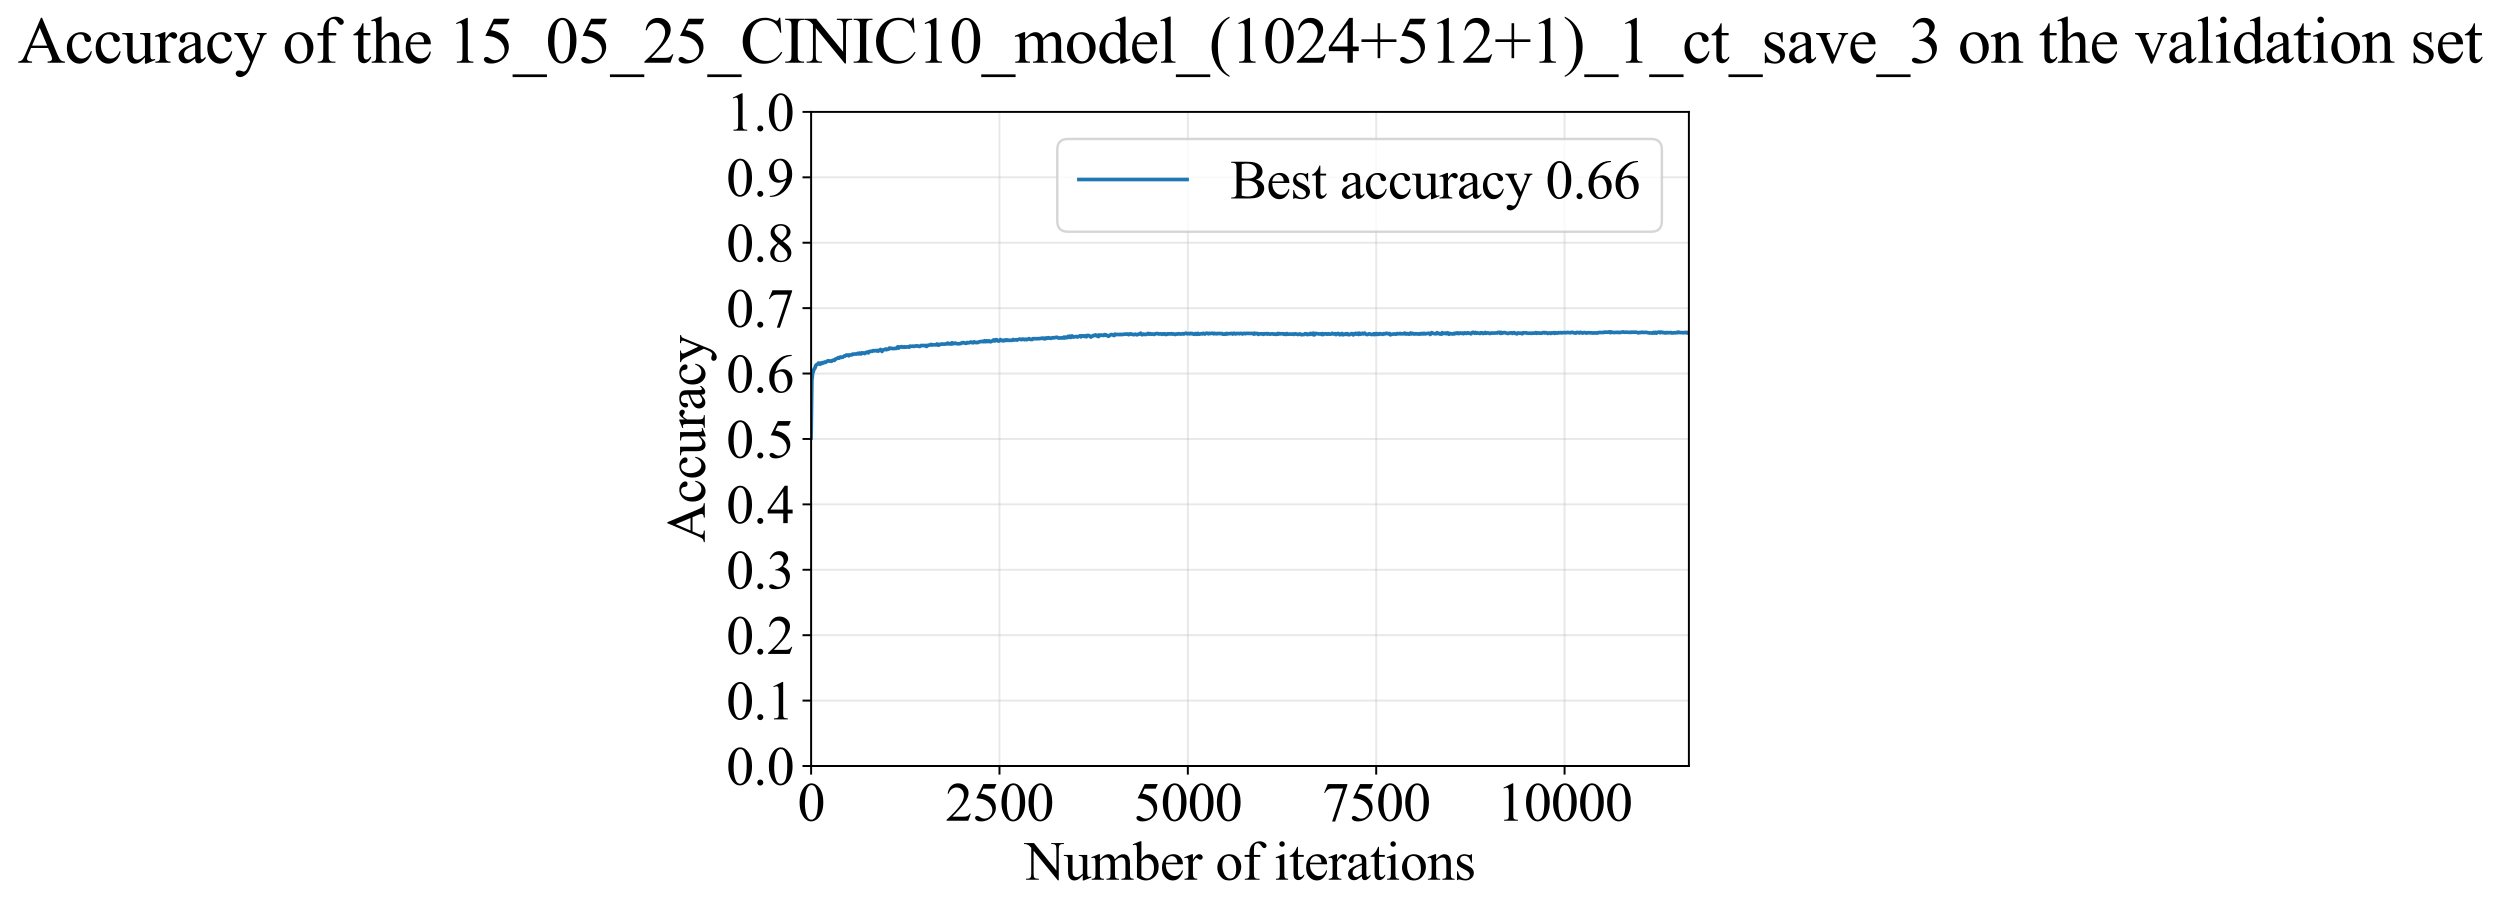 <?xml version="1.0" encoding="utf-8" standalone="no"?>
<!DOCTYPE svg PUBLIC "-//W3C//DTD SVG 1.1//EN"
  "http://www.w3.org/Graphics/SVG/1.1/DTD/svg11.dtd">
<svg xmlns:xlink="http://www.w3.org/1999/xlink" width="1017.109pt" height="369.808pt" viewBox="0 0 1017.109 369.808" xmlns="http://www.w3.org/2000/svg" version="1.1">
 <defs>
  <style type="text/css">*{stroke-linejoin: round; stroke-linecap: butt}</style>
 </defs>
 <g id="figure_1">
  <g id="patch_1">
   <path d="M 0 369.808 
L 1017.109 369.808 
L 1017.109 0 
L 0 0 
z
" style="fill: #ffffff"/>
  </g>
  <g id="axes_1">
   <g id="patch_2">
    <path d="M 329.995 311.644 
L 687.115 311.644 
L 687.115 45.532 
L 329.995 45.532 
z
" style="fill: #ffffff"/>
   </g>
   <g id="matplotlib.axis_1">
    <g id="xtick_1">
     <g id="line2d_1">
      <path d="M 329.995 311.644 
L 329.995 45.532 
" clip-path="url(#p66e6dbdfe1)" style="fill: none; stroke: #b0b0b0; stroke-opacity: 0.3; stroke-width: 0.8; stroke-linecap: square"/>
     </g>
     <g id="line2d_2">
      <defs>
       <path id="mbcf2a24f8c" d="M 0 0 
L 0 3.5 
" style="stroke: #000000; stroke-width: 0.8"/>
      </defs>
      <g>
       <use xlink:href="#mbcf2a24f8c" x="329.995" y="311.644" style="stroke: #000000; stroke-width: 0.8"/>
      </g>
     </g>
     <g id="text_1">
      <!-- 0 -->
      <g transform="translate(324.495 333.92) scale(0.22 -0.22)">
       <defs>
        <path id="TimesNewRomanPSMT-30" d="M 231 2094 
Q 231 2819 450 3342 
Q 669 3866 1031 4122 
Q 1313 4325 1613 4325 
Q 2100 4325 2488 3828 
Q 2972 3213 2972 2159 
Q 2972 1422 2759 906 
Q 2547 391 2217 158 
Q 1888 -75 1581 -75 
Q 975 -75 572 641 
Q 231 1244 231 2094 
z
M 844 2016 
Q 844 1141 1059 588 
Q 1238 122 1591 122 
Q 1759 122 1940 273 
Q 2122 425 2216 781 
Q 2359 1319 2359 2297 
Q 2359 3022 2209 3506 
Q 2097 3866 1919 4016 
Q 1791 4119 1609 4119 
Q 1397 4119 1231 3928 
Q 1006 3669 925 3112 
Q 844 2556 844 2016 
z
" transform="scale(0.016)"/>
       </defs>
       <use xlink:href="#TimesNewRomanPSMT-30"/>
      </g>
     </g>
    </g>
    <g id="xtick_2">
     <g id="line2d_3">
      <path d="M 406.63 311.644 
L 406.63 45.532 
" clip-path="url(#p66e6dbdfe1)" style="fill: none; stroke: #b0b0b0; stroke-opacity: 0.3; stroke-width: 0.8; stroke-linecap: square"/>
     </g>
     <g id="line2d_4">
      <g>
       <use xlink:href="#mbcf2a24f8c" x="406.63" y="311.644" style="stroke: #000000; stroke-width: 0.8"/>
      </g>
     </g>
     <g id="text_2">
      <!-- 2500 -->
      <g transform="translate(384.63 333.92) scale(0.22 -0.22)">
       <defs>
        <path id="TimesNewRomanPSMT-32" d="M 2934 816 
L 2638 0 
L 138 0 
L 138 116 
Q 1241 1122 1691 1759 
Q 2141 2397 2141 2925 
Q 2141 3328 1894 3587 
Q 1647 3847 1303 3847 
Q 991 3847 742 3664 
Q 494 3481 375 3128 
L 259 3128 
Q 338 3706 661 4015 
Q 984 4325 1469 4325 
Q 1984 4325 2329 3994 
Q 2675 3663 2675 3213 
Q 2675 2891 2525 2569 
Q 2294 2063 1775 1497 
Q 997 647 803 472 
L 1909 472 
Q 2247 472 2383 497 
Q 2519 522 2628 598 
Q 2738 675 2819 816 
L 2934 816 
z
" transform="scale(0.016)"/>
        <path id="TimesNewRomanPSMT-35" d="M 2778 4238 
L 2534 3706 
L 1259 3706 
L 981 3138 
Q 1809 3016 2294 2522 
Q 2709 2097 2709 1522 
Q 2709 1188 2573 903 
Q 2438 619 2231 419 
Q 2025 219 1772 97 
Q 1413 -75 1034 -75 
Q 653 -75 479 54 
Q 306 184 306 341 
Q 306 428 378 495 
Q 450 563 559 563 
Q 641 563 702 538 
Q 763 513 909 409 
Q 1144 247 1384 247 
Q 1750 247 2026 523 
Q 2303 800 2303 1197 
Q 2303 1581 2056 1914 
Q 1809 2247 1375 2428 
Q 1034 2569 447 2591 
L 1259 4238 
L 2778 4238 
z
" transform="scale(0.016)"/>
       </defs>
       <use xlink:href="#TimesNewRomanPSMT-32"/>
       <use xlink:href="#TimesNewRomanPSMT-35" transform="translate(50 0)"/>
       <use xlink:href="#TimesNewRomanPSMT-30" transform="translate(100 0)"/>
       <use xlink:href="#TimesNewRomanPSMT-30" transform="translate(150 0)"/>
      </g>
     </g>
    </g>
    <g id="xtick_3">
     <g id="line2d_5">
      <path d="M 483.265 311.644 
L 483.265 45.532 
" clip-path="url(#p66e6dbdfe1)" style="fill: none; stroke: #b0b0b0; stroke-opacity: 0.3; stroke-width: 0.8; stroke-linecap: square"/>
     </g>
     <g id="line2d_6">
      <g>
       <use xlink:href="#mbcf2a24f8c" x="483.265" y="311.644" style="stroke: #000000; stroke-width: 0.8"/>
      </g>
     </g>
     <g id="text_3">
      <!-- 5000 -->
      <g transform="translate(461.265 333.92) scale(0.22 -0.22)">
       <use xlink:href="#TimesNewRomanPSMT-35"/>
       <use xlink:href="#TimesNewRomanPSMT-30" transform="translate(50 0)"/>
       <use xlink:href="#TimesNewRomanPSMT-30" transform="translate(100 0)"/>
       <use xlink:href="#TimesNewRomanPSMT-30" transform="translate(150 0)"/>
      </g>
     </g>
    </g>
    <g id="xtick_4">
     <g id="line2d_7">
      <path d="M 559.9 311.644 
L 559.9 45.532 
" clip-path="url(#p66e6dbdfe1)" style="fill: none; stroke: #b0b0b0; stroke-opacity: 0.3; stroke-width: 0.8; stroke-linecap: square"/>
     </g>
     <g id="line2d_8">
      <g>
       <use xlink:href="#mbcf2a24f8c" x="559.9" y="311.644" style="stroke: #000000; stroke-width: 0.8"/>
      </g>
     </g>
     <g id="text_4">
      <!-- 7500 -->
      <g transform="translate(537.9 333.92) scale(0.22 -0.22)">
       <defs>
        <path id="TimesNewRomanPSMT-37" d="M 644 4238 
L 2916 4238 
L 2916 4119 
L 1503 -88 
L 1153 -88 
L 2419 3728 
L 1253 3728 
Q 900 3728 750 3644 
Q 488 3500 328 3200 
L 238 3234 
L 644 4238 
z
" transform="scale(0.016)"/>
       </defs>
       <use xlink:href="#TimesNewRomanPSMT-37"/>
       <use xlink:href="#TimesNewRomanPSMT-35" transform="translate(50 0)"/>
       <use xlink:href="#TimesNewRomanPSMT-30" transform="translate(100 0)"/>
       <use xlink:href="#TimesNewRomanPSMT-30" transform="translate(150 0)"/>
      </g>
     </g>
    </g>
    <g id="xtick_5">
     <g id="line2d_9">
      <path d="M 636.535 311.644 
L 636.535 45.532 
" clip-path="url(#p66e6dbdfe1)" style="fill: none; stroke: #b0b0b0; stroke-opacity: 0.3; stroke-width: 0.8; stroke-linecap: square"/>
     </g>
     <g id="line2d_10">
      <g>
       <use xlink:href="#mbcf2a24f8c" x="636.535" y="311.644" style="stroke: #000000; stroke-width: 0.8"/>
      </g>
     </g>
     <g id="text_5">
      <!-- 10000 -->
      <g transform="translate(609.035 333.92) scale(0.22 -0.22)">
       <defs>
        <path id="TimesNewRomanPSMT-31" d="M 750 3822 
L 1781 4325 
L 1884 4325 
L 1884 747 
Q 1884 391 1914 303 
Q 1944 216 2037 169 
Q 2131 122 2419 116 
L 2419 0 
L 825 0 
L 825 116 
Q 1125 122 1212 167 
Q 1300 213 1334 289 
Q 1369 366 1369 747 
L 1369 3034 
Q 1369 3497 1338 3628 
Q 1316 3728 1258 3775 
Q 1200 3822 1119 3822 
Q 1003 3822 797 3725 
L 750 3822 
z
" transform="scale(0.016)"/>
       </defs>
       <use xlink:href="#TimesNewRomanPSMT-31"/>
       <use xlink:href="#TimesNewRomanPSMT-30" transform="translate(50 0)"/>
       <use xlink:href="#TimesNewRomanPSMT-30" transform="translate(100 0)"/>
       <use xlink:href="#TimesNewRomanPSMT-30" transform="translate(150 0)"/>
       <use xlink:href="#TimesNewRomanPSMT-30" transform="translate(200 0)"/>
      </g>
     </g>
    </g>
    <g id="text_6">
     <!-- Number of iterations -->
     <g transform="translate(416.913 357.902) scale(0.22 -0.22)">
      <defs>
       <path id="TimesNewRomanPSMT-4e" d="M -84 4238 
L 1066 4238 
L 3656 1059 
L 3656 3503 
Q 3656 3894 3569 3991 
Q 3453 4122 3203 4122 
L 3056 4122 
L 3056 4238 
L 4531 4238 
L 4531 4122 
L 4381 4122 
Q 4113 4122 4000 3959 
Q 3931 3859 3931 3503 
L 3931 -69 
L 3819 -69 
L 1025 3344 
L 1025 734 
Q 1025 344 1109 247 
Q 1228 116 1475 116 
L 1625 116 
L 1625 0 
L 150 0 
L 150 116 
L 297 116 
Q 569 116 681 278 
Q 750 378 750 734 
L 750 3681 
Q 566 3897 470 3965 
Q 375 4034 191 4094 
Q 100 4122 -84 4122 
L -84 4238 
z
" transform="scale(0.016)"/>
       <path id="TimesNewRomanPSMT-75" d="M 2709 2863 
L 2709 1128 
Q 2709 631 2732 520 
Q 2756 409 2807 365 
Q 2859 322 2928 322 
Q 3025 322 3147 375 
L 3191 266 
L 2334 -88 
L 2194 -88 
L 2194 519 
Q 1825 119 1631 15 
Q 1438 -88 1222 -88 
Q 981 -88 804 51 
Q 628 191 559 409 
Q 491 628 491 1028 
L 491 2306 
Q 491 2509 447 2587 
Q 403 2666 317 2708 
Q 231 2750 6 2747 
L 6 2863 
L 1009 2863 
L 1009 947 
Q 1009 547 1148 422 
Q 1288 297 1484 297 
Q 1619 297 1789 381 
Q 1959 466 2194 703 
L 2194 2325 
Q 2194 2569 2105 2655 
Q 2016 2741 1734 2747 
L 1734 2863 
L 2709 2863 
z
" transform="scale(0.016)"/>
       <path id="TimesNewRomanPSMT-6d" d="M 1050 2338 
Q 1363 2650 1419 2697 
Q 1559 2816 1721 2881 
Q 1884 2947 2044 2947 
Q 2313 2947 2506 2790 
Q 2700 2634 2766 2338 
Q 3088 2713 3309 2830 
Q 3531 2947 3766 2947 
Q 3994 2947 4170 2830 
Q 4347 2713 4450 2447 
Q 4519 2266 4519 1878 
L 4519 647 
Q 4519 378 4559 278 
Q 4591 209 4675 161 
Q 4759 113 4950 113 
L 4950 0 
L 3538 0 
L 3538 113 
L 3597 113 
Q 3781 113 3884 184 
Q 3956 234 3988 344 
Q 4000 397 4000 647 
L 4000 1878 
Q 4000 2228 3916 2372 
Q 3794 2572 3525 2572 
Q 3359 2572 3192 2489 
Q 3025 2406 2788 2181 
L 2781 2147 
L 2788 2013 
L 2788 647 
Q 2788 353 2820 281 
Q 2853 209 2943 161 
Q 3034 113 3253 113 
L 3253 0 
L 1806 0 
L 1806 113 
Q 2044 113 2133 169 
Q 2222 225 2256 338 
Q 2272 391 2272 647 
L 2272 1878 
Q 2272 2228 2169 2381 
Q 2031 2581 1784 2581 
Q 1616 2581 1450 2491 
Q 1191 2353 1050 2181 
L 1050 647 
Q 1050 366 1089 281 
Q 1128 197 1204 155 
Q 1281 113 1516 113 
L 1516 0 
L 100 0 
L 100 113 
Q 297 113 375 155 
Q 453 197 493 289 
Q 534 381 534 647 
L 534 1741 
Q 534 2213 506 2350 
Q 484 2453 437 2492 
Q 391 2531 309 2531 
Q 222 2531 100 2484 
L 53 2597 
L 916 2947 
L 1050 2947 
L 1050 2338 
z
" transform="scale(0.016)"/>
       <path id="TimesNewRomanPSMT-62" d="M 984 2369 
Q 1400 2947 1881 2947 
Q 2322 2947 2650 2570 
Q 2978 2194 2978 1541 
Q 2978 778 2472 313 
Q 2038 -88 1503 -88 
Q 1253 -88 995 3 
Q 738 94 469 275 
L 469 3241 
Q 469 3728 445 3840 
Q 422 3953 372 3993 
Q 322 4034 247 4034 
Q 159 4034 28 3984 
L -16 4094 
L 844 4444 
L 984 4444 
L 984 2369 
z
M 984 2169 
L 984 456 
Q 1144 300 1314 220 
Q 1484 141 1663 141 
Q 1947 141 2192 453 
Q 2438 766 2438 1363 
Q 2438 1913 2192 2208 
Q 1947 2503 1634 2503 
Q 1469 2503 1303 2419 
Q 1178 2356 984 2169 
z
" transform="scale(0.016)"/>
       <path id="TimesNewRomanPSMT-65" d="M 681 1784 
Q 678 1147 991 784 
Q 1303 422 1725 422 
Q 2006 422 2214 576 
Q 2422 731 2563 1106 
L 2659 1044 
Q 2594 616 2278 264 
Q 1963 -88 1488 -88 
Q 972 -88 605 314 
Q 238 716 238 1394 
Q 238 2128 614 2539 
Q 991 2950 1559 2950 
Q 2041 2950 2350 2633 
Q 2659 2316 2659 1784 
L 681 1784 
z
M 681 1966 
L 2006 1966 
Q 1991 2241 1941 2353 
Q 1863 2528 1708 2628 
Q 1553 2728 1384 2728 
Q 1125 2728 920 2526 
Q 716 2325 681 1966 
z
" transform="scale(0.016)"/>
       <path id="TimesNewRomanPSMT-72" d="M 1038 2947 
L 1038 2303 
Q 1397 2947 1775 2947 
Q 1947 2947 2059 2842 
Q 2172 2738 2172 2600 
Q 2172 2478 2090 2393 
Q 2009 2309 1897 2309 
Q 1788 2309 1652 2417 
Q 1516 2525 1450 2525 
Q 1394 2525 1328 2463 
Q 1188 2334 1038 2041 
L 1038 669 
Q 1038 431 1097 309 
Q 1138 225 1241 169 
Q 1344 113 1538 113 
L 1538 0 
L 72 0 
L 72 113 
Q 291 113 397 181 
Q 475 231 506 341 
Q 522 394 522 644 
L 522 1753 
Q 522 2253 501 2348 
Q 481 2444 426 2487 
Q 372 2531 291 2531 
Q 194 2531 72 2484 
L 41 2597 
L 906 2947 
L 1038 2947 
z
" transform="scale(0.016)"/>
       <path id="TimesNewRomanPSMT-20" transform="scale(0.016)"/>
       <path id="TimesNewRomanPSMT-6f" d="M 1600 2947 
Q 2250 2947 2644 2453 
Q 2978 2031 2978 1484 
Q 2978 1100 2793 706 
Q 2609 313 2286 112 
Q 1963 -88 1566 -88 
Q 919 -88 538 428 
Q 216 863 216 1403 
Q 216 1797 411 2186 
Q 606 2575 925 2761 
Q 1244 2947 1600 2947 
z
M 1503 2744 
Q 1338 2744 1170 2645 
Q 1003 2547 900 2300 
Q 797 2053 797 1666 
Q 797 1041 1045 587 
Q 1294 134 1700 134 
Q 2003 134 2200 384 
Q 2397 634 2397 1244 
Q 2397 2006 2069 2444 
Q 1847 2744 1503 2744 
z
" transform="scale(0.016)"/>
       <path id="TimesNewRomanPSMT-66" d="M 1319 2638 
L 1319 756 
Q 1319 356 1406 250 
Q 1522 113 1716 113 
L 1975 113 
L 1975 0 
L 266 0 
L 266 113 
L 394 113 
Q 519 113 622 175 
Q 725 238 764 344 
Q 803 450 803 756 
L 803 2638 
L 247 2638 
L 247 2863 
L 803 2863 
L 803 3050 
Q 803 3478 940 3775 
Q 1078 4072 1361 4255 
Q 1644 4438 1997 4438 
Q 2325 4438 2600 4225 
Q 2781 4084 2781 3909 
Q 2781 3816 2700 3733 
Q 2619 3650 2525 3650 
Q 2453 3650 2373 3701 
Q 2294 3753 2178 3923 
Q 2063 4094 1966 4153 
Q 1869 4213 1750 4213 
Q 1606 4213 1506 4136 
Q 1406 4059 1362 3898 
Q 1319 3738 1319 3069 
L 1319 2863 
L 2056 2863 
L 2056 2638 
L 1319 2638 
z
" transform="scale(0.016)"/>
       <path id="TimesNewRomanPSMT-69" d="M 928 4444 
Q 1059 4444 1151 4351 
Q 1244 4259 1244 4128 
Q 1244 3997 1151 3903 
Q 1059 3809 928 3809 
Q 797 3809 703 3903 
Q 609 3997 609 4128 
Q 609 4259 701 4351 
Q 794 4444 928 4444 
z
M 1188 2947 
L 1188 647 
Q 1188 378 1227 289 
Q 1266 200 1342 156 
Q 1419 113 1622 113 
L 1622 0 
L 231 0 
L 231 113 
Q 441 113 512 153 
Q 584 194 626 287 
Q 669 381 669 647 
L 669 1750 
Q 669 2216 641 2353 
Q 619 2453 572 2492 
Q 525 2531 444 2531 
Q 356 2531 231 2484 
L 188 2597 
L 1050 2947 
L 1188 2947 
z
" transform="scale(0.016)"/>
       <path id="TimesNewRomanPSMT-74" d="M 1031 3803 
L 1031 2863 
L 1700 2863 
L 1700 2644 
L 1031 2644 
L 1031 788 
Q 1031 509 1111 412 
Q 1191 316 1316 316 
Q 1419 316 1516 380 
Q 1613 444 1666 569 
L 1788 569 
Q 1678 263 1478 108 
Q 1278 -47 1066 -47 
Q 922 -47 784 33 
Q 647 113 581 261 
Q 516 409 516 719 
L 516 2644 
L 63 2644 
L 63 2747 
Q 234 2816 414 2980 
Q 594 3144 734 3369 
Q 806 3488 934 3803 
L 1031 3803 
z
" transform="scale(0.016)"/>
       <path id="TimesNewRomanPSMT-61" d="M 1822 413 
Q 1381 72 1269 19 
Q 1100 -59 909 -59 
Q 613 -59 420 144 
Q 228 347 228 678 
Q 228 888 322 1041 
Q 450 1253 767 1440 
Q 1084 1628 1822 1897 
L 1822 2009 
Q 1822 2438 1686 2597 
Q 1550 2756 1291 2756 
Q 1094 2756 978 2650 
Q 859 2544 859 2406 
L 866 2225 
Q 866 2081 792 2003 
Q 719 1925 600 1925 
Q 484 1925 411 2006 
Q 338 2088 338 2228 
Q 338 2497 613 2722 
Q 888 2947 1384 2947 
Q 1766 2947 2009 2819 
Q 2194 2722 2281 2516 
Q 2338 2381 2338 1966 
L 2338 994 
Q 2338 584 2353 492 
Q 2369 400 2405 369 
Q 2441 338 2488 338 
Q 2538 338 2575 359 
Q 2641 400 2828 588 
L 2828 413 
Q 2478 -56 2159 -56 
Q 2006 -56 1915 50 
Q 1825 156 1822 413 
z
M 1822 616 
L 1822 1706 
Q 1350 1519 1213 1441 
Q 966 1303 859 1153 
Q 753 1003 753 825 
Q 753 600 887 451 
Q 1022 303 1197 303 
Q 1434 303 1822 616 
z
" transform="scale(0.016)"/>
       <path id="TimesNewRomanPSMT-6e" d="M 1034 2341 
Q 1538 2947 1994 2947 
Q 2228 2947 2397 2830 
Q 2566 2713 2666 2444 
Q 2734 2256 2734 1869 
L 2734 647 
Q 2734 375 2778 278 
Q 2813 200 2889 156 
Q 2966 113 3172 113 
L 3172 0 
L 1756 0 
L 1756 113 
L 1816 113 
Q 2016 113 2095 173 
Q 2175 234 2206 353 
Q 2219 400 2219 647 
L 2219 1819 
Q 2219 2209 2117 2386 
Q 2016 2563 1775 2563 
Q 1403 2563 1034 2156 
L 1034 647 
Q 1034 356 1069 288 
Q 1113 197 1189 155 
Q 1266 113 1500 113 
L 1500 0 
L 84 0 
L 84 113 
L 147 113 
Q 366 113 442 223 
Q 519 334 519 647 
L 519 1709 
Q 519 2225 495 2337 
Q 472 2450 423 2490 
Q 375 2531 294 2531 
Q 206 2531 84 2484 
L 38 2597 
L 900 2947 
L 1034 2947 
L 1034 2341 
z
" transform="scale(0.016)"/>
       <path id="TimesNewRomanPSMT-73" d="M 2050 2947 
L 2050 1972 
L 1947 1972 
Q 1828 2431 1642 2597 
Q 1456 2763 1169 2763 
Q 950 2763 815 2647 
Q 681 2531 681 2391 
Q 681 2216 781 2091 
Q 878 1963 1175 1819 
L 1631 1597 
Q 2266 1288 2266 781 
Q 2266 391 1970 151 
Q 1675 -88 1309 -88 
Q 1047 -88 709 6 
Q 606 38 541 38 
Q 469 38 428 -44 
L 325 -44 
L 325 978 
L 428 978 
Q 516 541 762 319 
Q 1009 97 1316 97 
Q 1531 97 1667 223 
Q 1803 350 1803 528 
Q 1803 744 1651 891 
Q 1500 1038 1047 1263 
Q 594 1488 453 1669 
Q 313 1847 313 2119 
Q 313 2472 555 2709 
Q 797 2947 1181 2947 
Q 1350 2947 1591 2875 
Q 1750 2828 1803 2828 
Q 1853 2828 1881 2850 
Q 1909 2872 1947 2947 
L 2050 2947 
z
" transform="scale(0.016)"/>
      </defs>
      <use xlink:href="#TimesNewRomanPSMT-4e"/>
      <use xlink:href="#TimesNewRomanPSMT-75" transform="translate(72.217 0)"/>
      <use xlink:href="#TimesNewRomanPSMT-6d" transform="translate(122.217 0)"/>
      <use xlink:href="#TimesNewRomanPSMT-62" transform="translate(200 0)"/>
      <use xlink:href="#TimesNewRomanPSMT-65" transform="translate(250 0)"/>
      <use xlink:href="#TimesNewRomanPSMT-72" transform="translate(294.385 0)"/>
      <use xlink:href="#TimesNewRomanPSMT-20" transform="translate(327.686 0)"/>
      <use xlink:href="#TimesNewRomanPSMT-6f" transform="translate(352.686 0)"/>
      <use xlink:href="#TimesNewRomanPSMT-66" transform="translate(402.686 0)"/>
      <use xlink:href="#TimesNewRomanPSMT-20" transform="translate(435.986 0)"/>
      <use xlink:href="#TimesNewRomanPSMT-69" transform="translate(460.986 0)"/>
      <use xlink:href="#TimesNewRomanPSMT-74" transform="translate(488.77 0)"/>
      <use xlink:href="#TimesNewRomanPSMT-65" transform="translate(516.553 0)"/>
      <use xlink:href="#TimesNewRomanPSMT-72" transform="translate(560.938 0)"/>
      <use xlink:href="#TimesNewRomanPSMT-61" transform="translate(594.238 0)"/>
      <use xlink:href="#TimesNewRomanPSMT-74" transform="translate(638.623 0)"/>
      <use xlink:href="#TimesNewRomanPSMT-69" transform="translate(666.406 0)"/>
      <use xlink:href="#TimesNewRomanPSMT-6f" transform="translate(694.189 0)"/>
      <use xlink:href="#TimesNewRomanPSMT-6e" transform="translate(744.189 0)"/>
      <use xlink:href="#TimesNewRomanPSMT-73" transform="translate(794.189 0)"/>
     </g>
    </g>
   </g>
   <g id="matplotlib.axis_2">
    <g id="ytick_1">
     <g id="line2d_11">
      <path d="M 329.995 311.644 
L 687.115 311.644 
" clip-path="url(#p66e6dbdfe1)" style="fill: none; stroke: #b0b0b0; stroke-opacity: 0.3; stroke-width: 0.8; stroke-linecap: square"/>
     </g>
     <g id="line2d_12">
      <defs>
       <path id="mbed7dc32b1" d="M 0 0 
L -3.5 0 
" style="stroke: #000000; stroke-width: 0.8"/>
      </defs>
      <g>
       <use xlink:href="#mbed7dc32b1" x="329.995" y="311.644" style="stroke: #000000; stroke-width: 0.8"/>
      </g>
     </g>
     <g id="text_7">
      <!-- 0.0 -->
      <g transform="translate(295.495 319.282) scale(0.22 -0.22)">
       <defs>
        <path id="TimesNewRomanPSMT-2e" d="M 800 606 
Q 947 606 1047 504 
Q 1147 403 1147 259 
Q 1147 116 1045 14 
Q 944 -88 800 -88 
Q 656 -88 554 14 
Q 453 116 453 259 
Q 453 406 554 506 
Q 656 606 800 606 
z
" transform="scale(0.016)"/>
       </defs>
       <use xlink:href="#TimesNewRomanPSMT-30"/>
       <use xlink:href="#TimesNewRomanPSMT-2e" transform="translate(50 0)"/>
       <use xlink:href="#TimesNewRomanPSMT-30" transform="translate(75 0)"/>
      </g>
     </g>
    </g>
    <g id="ytick_2">
     <g id="line2d_13">
      <path d="M 329.995 285.032 
L 687.115 285.032 
" clip-path="url(#p66e6dbdfe1)" style="fill: none; stroke: #b0b0b0; stroke-opacity: 0.3; stroke-width: 0.8; stroke-linecap: square"/>
     </g>
     <g id="line2d_14">
      <g>
       <use xlink:href="#mbed7dc32b1" x="329.995" y="285.032" style="stroke: #000000; stroke-width: 0.8"/>
      </g>
     </g>
     <g id="text_8">
      <!-- 0.1 -->
      <g transform="translate(295.495 292.67) scale(0.22 -0.22)">
       <use xlink:href="#TimesNewRomanPSMT-30"/>
       <use xlink:href="#TimesNewRomanPSMT-2e" transform="translate(50 0)"/>
       <use xlink:href="#TimesNewRomanPSMT-31" transform="translate(75 0)"/>
      </g>
     </g>
    </g>
    <g id="ytick_3">
     <g id="line2d_15">
      <path d="M 329.995 258.421 
L 687.115 258.421 
" clip-path="url(#p66e6dbdfe1)" style="fill: none; stroke: #b0b0b0; stroke-opacity: 0.3; stroke-width: 0.8; stroke-linecap: square"/>
     </g>
     <g id="line2d_16">
      <g>
       <use xlink:href="#mbed7dc32b1" x="329.995" y="258.421" style="stroke: #000000; stroke-width: 0.8"/>
      </g>
     </g>
     <g id="text_9">
      <!-- 0.2 -->
      <g transform="translate(295.495 266.059) scale(0.22 -0.22)">
       <use xlink:href="#TimesNewRomanPSMT-30"/>
       <use xlink:href="#TimesNewRomanPSMT-2e" transform="translate(50 0)"/>
       <use xlink:href="#TimesNewRomanPSMT-32" transform="translate(75 0)"/>
      </g>
     </g>
    </g>
    <g id="ytick_4">
     <g id="line2d_17">
      <path d="M 329.995 231.81 
L 687.115 231.81 
" clip-path="url(#p66e6dbdfe1)" style="fill: none; stroke: #b0b0b0; stroke-opacity: 0.3; stroke-width: 0.8; stroke-linecap: square"/>
     </g>
     <g id="line2d_18">
      <g>
       <use xlink:href="#mbed7dc32b1" x="329.995" y="231.81" style="stroke: #000000; stroke-width: 0.8"/>
      </g>
     </g>
     <g id="text_10">
      <!-- 0.3 -->
      <g transform="translate(295.495 239.448) scale(0.22 -0.22)">
       <defs>
        <path id="TimesNewRomanPSMT-33" d="M 325 3431 
Q 506 3859 782 4092 
Q 1059 4325 1472 4325 
Q 1981 4325 2253 3994 
Q 2459 3747 2459 3466 
Q 2459 3003 1878 2509 
Q 2269 2356 2469 2072 
Q 2669 1788 2669 1403 
Q 2669 853 2319 450 
Q 1863 -75 997 -75 
Q 569 -75 414 31 
Q 259 138 259 259 
Q 259 350 332 419 
Q 406 488 509 488 
Q 588 488 669 463 
Q 722 447 909 348 
Q 1097 250 1169 231 
Q 1284 197 1416 197 
Q 1734 197 1970 444 
Q 2206 691 2206 1028 
Q 2206 1275 2097 1509 
Q 2016 1684 1919 1775 
Q 1784 1900 1550 2001 
Q 1316 2103 1072 2103 
L 972 2103 
L 972 2197 
Q 1219 2228 1467 2375 
Q 1716 2522 1828 2728 
Q 1941 2934 1941 3181 
Q 1941 3503 1739 3701 
Q 1538 3900 1238 3900 
Q 753 3900 428 3381 
L 325 3431 
z
" transform="scale(0.016)"/>
       </defs>
       <use xlink:href="#TimesNewRomanPSMT-30"/>
       <use xlink:href="#TimesNewRomanPSMT-2e" transform="translate(50 0)"/>
       <use xlink:href="#TimesNewRomanPSMT-33" transform="translate(75 0)"/>
      </g>
     </g>
    </g>
    <g id="ytick_5">
     <g id="line2d_19">
      <path d="M 329.995 205.199 
L 687.115 205.199 
" clip-path="url(#p66e6dbdfe1)" style="fill: none; stroke: #b0b0b0; stroke-opacity: 0.3; stroke-width: 0.8; stroke-linecap: square"/>
     </g>
     <g id="line2d_20">
      <g>
       <use xlink:href="#mbed7dc32b1" x="329.995" y="205.199" style="stroke: #000000; stroke-width: 0.8"/>
      </g>
     </g>
     <g id="text_11">
      <!-- 0.4 -->
      <g transform="translate(295.495 212.837) scale(0.22 -0.22)">
       <defs>
        <path id="TimesNewRomanPSMT-34" d="M 2978 1563 
L 2978 1119 
L 2409 1119 
L 2409 0 
L 1894 0 
L 1894 1119 
L 100 1119 
L 100 1519 
L 2066 4325 
L 2409 4325 
L 2409 1563 
L 2978 1563 
z
M 1894 1563 
L 1894 3666 
L 406 1563 
L 1894 1563 
z
" transform="scale(0.016)"/>
       </defs>
       <use xlink:href="#TimesNewRomanPSMT-30"/>
       <use xlink:href="#TimesNewRomanPSMT-2e" transform="translate(50 0)"/>
       <use xlink:href="#TimesNewRomanPSMT-34" transform="translate(75 0)"/>
      </g>
     </g>
    </g>
    <g id="ytick_6">
     <g id="line2d_21">
      <path d="M 329.995 178.588 
L 687.115 178.588 
" clip-path="url(#p66e6dbdfe1)" style="fill: none; stroke: #b0b0b0; stroke-opacity: 0.3; stroke-width: 0.8; stroke-linecap: square"/>
     </g>
     <g id="line2d_22">
      <g>
       <use xlink:href="#mbed7dc32b1" x="329.995" y="178.588" style="stroke: #000000; stroke-width: 0.8"/>
      </g>
     </g>
     <g id="text_12">
      <!-- 0.5 -->
      <g transform="translate(295.495 186.226) scale(0.22 -0.22)">
       <use xlink:href="#TimesNewRomanPSMT-30"/>
       <use xlink:href="#TimesNewRomanPSMT-2e" transform="translate(50 0)"/>
       <use xlink:href="#TimesNewRomanPSMT-35" transform="translate(75 0)"/>
      </g>
     </g>
    </g>
    <g id="ytick_7">
     <g id="line2d_23">
      <path d="M 329.995 151.976 
L 687.115 151.976 
" clip-path="url(#p66e6dbdfe1)" style="fill: none; stroke: #b0b0b0; stroke-opacity: 0.3; stroke-width: 0.8; stroke-linecap: square"/>
     </g>
     <g id="line2d_24">
      <g>
       <use xlink:href="#mbed7dc32b1" x="329.995" y="151.976" style="stroke: #000000; stroke-width: 0.8"/>
      </g>
     </g>
     <g id="text_13">
      <!-- 0.6 -->
      <g transform="translate(295.495 159.614) scale(0.22 -0.22)">
       <defs>
        <path id="TimesNewRomanPSMT-36" d="M 2869 4325 
L 2869 4209 
Q 2456 4169 2195 4045 
Q 1934 3922 1679 3669 
Q 1425 3416 1258 3105 
Q 1091 2794 978 2366 
Q 1428 2675 1881 2675 
Q 2316 2675 2634 2325 
Q 2953 1975 2953 1425 
Q 2953 894 2631 456 
Q 2244 -75 1606 -75 
Q 1172 -75 869 213 
Q 275 772 275 1663 
Q 275 2231 503 2743 
Q 731 3256 1154 3653 
Q 1578 4050 1965 4187 
Q 2353 4325 2688 4325 
L 2869 4325 
z
M 925 2138 
Q 869 1716 869 1456 
Q 869 1156 980 804 
Q 1091 453 1309 247 
Q 1469 100 1697 100 
Q 1969 100 2183 356 
Q 2397 613 2397 1088 
Q 2397 1622 2184 2012 
Q 1972 2403 1581 2403 
Q 1463 2403 1327 2353 
Q 1191 2303 925 2138 
z
" transform="scale(0.016)"/>
       </defs>
       <use xlink:href="#TimesNewRomanPSMT-30"/>
       <use xlink:href="#TimesNewRomanPSMT-2e" transform="translate(50 0)"/>
       <use xlink:href="#TimesNewRomanPSMT-36" transform="translate(75 0)"/>
      </g>
     </g>
    </g>
    <g id="ytick_8">
     <g id="line2d_25">
      <path d="M 329.995 125.365 
L 687.115 125.365 
" clip-path="url(#p66e6dbdfe1)" style="fill: none; stroke: #b0b0b0; stroke-opacity: 0.3; stroke-width: 0.8; stroke-linecap: square"/>
     </g>
     <g id="line2d_26">
      <g>
       <use xlink:href="#mbed7dc32b1" x="329.995" y="125.365" style="stroke: #000000; stroke-width: 0.8"/>
      </g>
     </g>
     <g id="text_14">
      <!-- 0.7 -->
      <g transform="translate(295.495 133.003) scale(0.22 -0.22)">
       <use xlink:href="#TimesNewRomanPSMT-30"/>
       <use xlink:href="#TimesNewRomanPSMT-2e" transform="translate(50 0)"/>
       <use xlink:href="#TimesNewRomanPSMT-37" transform="translate(75 0)"/>
      </g>
     </g>
    </g>
    <g id="ytick_9">
     <g id="line2d_27">
      <path d="M 329.995 98.754 
L 687.115 98.754 
" clip-path="url(#p66e6dbdfe1)" style="fill: none; stroke: #b0b0b0; stroke-opacity: 0.3; stroke-width: 0.8; stroke-linecap: square"/>
     </g>
     <g id="line2d_28">
      <g>
       <use xlink:href="#mbed7dc32b1" x="329.995" y="98.754" style="stroke: #000000; stroke-width: 0.8"/>
      </g>
     </g>
     <g id="text_15">
      <!-- 0.8 -->
      <g transform="translate(295.495 106.392) scale(0.22 -0.22)">
       <defs>
        <path id="TimesNewRomanPSMT-38" d="M 1228 2134 
Q 725 2547 579 2797 
Q 434 3047 434 3316 
Q 434 3728 753 4026 
Q 1072 4325 1600 4325 
Q 2113 4325 2425 4047 
Q 2738 3769 2738 3413 
Q 2738 3175 2569 2928 
Q 2400 2681 1866 2347 
Q 2416 1922 2594 1678 
Q 2831 1359 2831 1006 
Q 2831 559 2490 242 
Q 2150 -75 1597 -75 
Q 994 -75 656 303 
Q 388 606 388 966 
Q 388 1247 577 1523 
Q 766 1800 1228 2134 
z
M 1719 2469 
Q 2094 2806 2194 3001 
Q 2294 3197 2294 3444 
Q 2294 3772 2109 3958 
Q 1925 4144 1606 4144 
Q 1288 4144 1088 3959 
Q 888 3775 888 3528 
Q 888 3366 970 3203 
Q 1053 3041 1206 2894 
L 1719 2469 
z
M 1375 2016 
Q 1116 1797 991 1539 
Q 866 1281 866 981 
Q 866 578 1086 336 
Q 1306 94 1647 94 
Q 1984 94 2187 284 
Q 2391 475 2391 747 
Q 2391 972 2272 1150 
Q 2050 1481 1375 2016 
z
" transform="scale(0.016)"/>
       </defs>
       <use xlink:href="#TimesNewRomanPSMT-30"/>
       <use xlink:href="#TimesNewRomanPSMT-2e" transform="translate(50 0)"/>
       <use xlink:href="#TimesNewRomanPSMT-38" transform="translate(75 0)"/>
      </g>
     </g>
    </g>
    <g id="ytick_10">
     <g id="line2d_29">
      <path d="M 329.995 72.143 
L 687.115 72.143 
" clip-path="url(#p66e6dbdfe1)" style="fill: none; stroke: #b0b0b0; stroke-opacity: 0.3; stroke-width: 0.8; stroke-linecap: square"/>
     </g>
     <g id="line2d_30">
      <g>
       <use xlink:href="#mbed7dc32b1" x="329.995" y="72.143" style="stroke: #000000; stroke-width: 0.8"/>
      </g>
     </g>
     <g id="text_16">
      <!-- 0.9 -->
      <g transform="translate(295.495 79.781) scale(0.22 -0.22)">
       <defs>
        <path id="TimesNewRomanPSMT-39" d="M 338 -88 
L 338 28 
Q 744 34 1094 217 
Q 1444 400 1770 856 
Q 2097 1313 2225 1859 
Q 1734 1544 1338 1544 
Q 891 1544 572 1889 
Q 253 2234 253 2806 
Q 253 3363 572 3797 
Q 956 4325 1575 4325 
Q 2097 4325 2469 3894 
Q 2925 3359 2925 2575 
Q 2925 1869 2578 1258 
Q 2231 647 1613 244 
Q 1109 -88 516 -88 
L 338 -88 
z
M 2275 2091 
Q 2331 2497 2331 2741 
Q 2331 3044 2228 3395 
Q 2125 3747 1936 3934 
Q 1747 4122 1506 4122 
Q 1228 4122 1018 3872 
Q 809 3622 809 3128 
Q 809 2469 1088 2097 
Q 1291 1828 1588 1828 
Q 1731 1828 1928 1897 
Q 2125 1966 2275 2091 
z
" transform="scale(0.016)"/>
       </defs>
       <use xlink:href="#TimesNewRomanPSMT-30"/>
       <use xlink:href="#TimesNewRomanPSMT-2e" transform="translate(50 0)"/>
       <use xlink:href="#TimesNewRomanPSMT-39" transform="translate(75 0)"/>
      </g>
     </g>
    </g>
    <g id="ytick_11">
     <g id="line2d_31">
      <path d="M 329.995 45.532 
L 687.115 45.532 
" clip-path="url(#p66e6dbdfe1)" style="fill: none; stroke: #b0b0b0; stroke-opacity: 0.3; stroke-width: 0.8; stroke-linecap: square"/>
     </g>
     <g id="line2d_32">
      <g>
       <use xlink:href="#mbed7dc32b1" x="329.995" y="45.532" style="stroke: #000000; stroke-width: 0.8"/>
      </g>
     </g>
     <g id="text_17">
      <!-- 1.0 -->
      <g transform="translate(295.495 53.17) scale(0.22 -0.22)">
       <use xlink:href="#TimesNewRomanPSMT-31"/>
       <use xlink:href="#TimesNewRomanPSMT-2e" transform="translate(50 0)"/>
       <use xlink:href="#TimesNewRomanPSMT-30" transform="translate(75 0)"/>
      </g>
     </g>
    </g>
    <g id="text_18">
     <!-- Accuracy -->
     <g transform="translate(286.747 220.726) rotate(-90) scale(0.22 -0.22)">
      <defs>
       <path id="TimesNewRomanPSMT-41" d="M 2928 1419 
L 1288 1419 
L 1000 750 
Q 894 503 894 381 
Q 894 284 986 211 
Q 1078 138 1384 116 
L 1384 0 
L 50 0 
L 50 116 
Q 316 163 394 238 
Q 553 388 747 847 
L 2238 4334 
L 2347 4334 
L 3822 809 
Q 4000 384 4145 257 
Q 4291 131 4550 116 
L 4550 0 
L 2878 0 
L 2878 116 
Q 3131 128 3220 200 
Q 3309 272 3309 375 
Q 3309 513 3184 809 
L 2928 1419 
z
M 2841 1650 
L 2122 3363 
L 1384 1650 
L 2841 1650 
z
" transform="scale(0.016)"/>
       <path id="TimesNewRomanPSMT-63" d="M 2631 1088 
Q 2516 522 2178 217 
Q 1841 -88 1431 -88 
Q 944 -88 581 321 
Q 219 731 219 1428 
Q 219 2103 620 2525 
Q 1022 2947 1584 2947 
Q 2006 2947 2278 2723 
Q 2550 2500 2550 2259 
Q 2550 2141 2473 2067 
Q 2397 1994 2259 1994 
Q 2075 1994 1981 2113 
Q 1928 2178 1911 2362 
Q 1894 2547 1784 2644 
Q 1675 2738 1481 2738 
Q 1169 2738 978 2506 
Q 725 2200 725 1697 
Q 725 1184 976 792 
Q 1228 400 1656 400 
Q 1963 400 2206 609 
Q 2378 753 2541 1131 
L 2631 1088 
z
" transform="scale(0.016)"/>
       <path id="TimesNewRomanPSMT-79" d="M 38 2863 
L 1372 2863 
L 1372 2747 
L 1306 2747 
Q 1166 2747 1095 2686 
Q 1025 2625 1025 2534 
Q 1025 2413 1128 2197 
L 1825 753 
L 2466 2334 
Q 2519 2463 2519 2588 
Q 2519 2644 2497 2672 
Q 2472 2706 2419 2726 
Q 2366 2747 2231 2747 
L 2231 2863 
L 3163 2863 
L 3163 2747 
Q 3047 2734 2984 2696 
Q 2922 2659 2847 2556 
Q 2819 2513 2741 2316 
L 1575 -541 
Q 1406 -956 1132 -1168 
Q 859 -1381 606 -1381 
Q 422 -1381 303 -1275 
Q 184 -1169 184 -1031 
Q 184 -900 270 -820 
Q 356 -741 506 -741 
Q 609 -741 788 -809 
Q 913 -856 944 -856 
Q 1038 -856 1148 -759 
Q 1259 -663 1372 -384 
L 1575 113 
L 547 2272 
Q 500 2369 397 2513 
Q 319 2622 269 2659 
Q 197 2709 38 2747 
L 38 2863 
z
" transform="scale(0.016)"/>
      </defs>
      <use xlink:href="#TimesNewRomanPSMT-41"/>
      <use xlink:href="#TimesNewRomanPSMT-63" transform="translate(72.217 0)"/>
      <use xlink:href="#TimesNewRomanPSMT-63" transform="translate(116.602 0)"/>
      <use xlink:href="#TimesNewRomanPSMT-75" transform="translate(160.986 0)"/>
      <use xlink:href="#TimesNewRomanPSMT-72" transform="translate(210.986 0)"/>
      <use xlink:href="#TimesNewRomanPSMT-61" transform="translate(244.287 0)"/>
      <use xlink:href="#TimesNewRomanPSMT-63" transform="translate(288.672 0)"/>
      <use xlink:href="#TimesNewRomanPSMT-79" transform="translate(333.057 0)"/>
     </g>
    </g>
   </g>
   <g id="line2d_33">
    <path d="M 329.995 178.218 
L 330.301 154.859 
L 330.608 151.947 
L 331.222 150.084 
L 331.529 149.847 
L 331.835 148.857 
L 332.142 148.413 
L 332.449 148.339 
L 333.063 147.689 
L 333.676 148.192 
L 333.983 147.689 
L 334.29 147.896 
L 334.597 147.526 
L 334.903 147.704 
L 335.517 147.275 
L 335.824 147.467 
L 336.744 146.802 
L 337.051 146.772 
L 337.358 146.935 
L 337.971 146.831 
L 338.278 147.009 
L 338.585 146.684 
L 339.199 146.477 
L 339.505 146.624 
L 339.812 146.092 
L 340.119 146.063 
L 341.04 145.516 
L 341.346 145.737 
L 341.653 145.368 
L 341.96 145.25 
L 342.267 145.442 
L 342.574 145.294 
L 342.88 145.309 
L 343.494 144.821 
L 343.801 144.88 
L 344.108 144.57 
L 344.414 144.436 
L 344.721 144.54 
L 345.028 144.422 
L 345.335 144.747 
L 345.642 144.422 
L 345.948 144.451 
L 346.255 144.333 
L 346.562 144.377 
L 346.869 144.067 
L 347.176 144.156 
L 347.789 143.993 
L 348.403 144.082 
L 349.016 143.742 
L 349.323 143.978 
L 349.63 143.668 
L 349.937 143.963 
L 350.244 144.008 
L 350.55 143.535 
L 350.857 143.742 
L 351.471 143.564 
L 351.778 143.83 
L 352.698 143.224 
L 353.005 143.461 
L 353.312 143.549 
L 353.618 143.017 
L 354.539 142.899 
L 354.846 142.928 
L 355.153 142.662 
L 355.766 142.751 
L 356.073 142.618 
L 356.38 142.633 
L 356.687 142.795 
L 356.993 142.559 
L 357.3 142.855 
L 358.221 142.174 
L 358.527 142.396 
L 358.834 142.988 
L 359.141 142.455 
L 359.448 142.308 
L 360.061 142.204 
L 360.368 141.968 
L 360.675 142.278 
L 361.289 142.012 
L 361.595 142.027 
L 361.902 141.568 
L 362.209 141.731 
L 362.516 141.687 
L 363.129 141.82 
L 364.663 141.746 
L 365.277 141.08 
L 365.584 141.627 
L 366.197 141.125 
L 366.504 141.184 
L 366.811 141.021 
L 367.118 141.214 
L 367.425 141.125 
L 367.731 141.302 
L 368.038 141.066 
L 368.345 141.258 
L 369.265 141.095 
L 369.879 141.258 
L 370.186 140.814 
L 370.493 140.933 
L 371.413 140.814 
L 371.72 140.962 
L 372.334 140.755 
L 372.64 140.814 
L 372.947 140.667 
L 373.254 140.8 
L 373.561 140.785 
L 374.174 140.977 
L 374.788 140.548 
L 375.402 140.607 
L 376.015 140.533 
L 376.322 140.696 
L 376.629 140.578 
L 376.936 140.962 
L 377.242 140.504 
L 377.549 140.593 
L 377.856 140.43 
L 378.47 140.341 
L 378.776 140.105 
L 379.083 140.4 
L 379.39 140.267 
L 380.924 140.297 
L 381.231 139.942 
L 381.538 140.371 
L 381.844 140.474 
L 382.151 140.134 
L 382.765 140.105 
L 383.072 139.927 
L 383.992 140.031 
L 384.606 139.972 
L 384.913 139.868 
L 385.219 139.913 
L 385.526 139.587 
L 385.833 139.898 
L 386.14 139.883 
L 386.447 139.735 
L 386.753 139.972 
L 387.06 139.927 
L 387.367 139.454 
L 387.674 139.883 
L 388.594 139.573 
L 388.901 139.765 
L 390.128 139.883 
L 390.742 139.75 
L 391.049 139.735 
L 391.355 139.439 
L 392.276 139.41 
L 392.583 139.646 
L 393.196 139.661 
L 393.503 139.351 
L 394.117 139.484 
L 394.73 139.247 
L 395.037 139.129 
L 395.344 139.38 
L 395.957 139.469 
L 396.264 139.07 
L 397.185 139.41 
L 397.491 139.277 
L 397.798 139.38 
L 398.105 139.129 
L 398.719 139.055 
L 399.025 138.907 
L 399.332 138.966 
L 399.639 138.878 
L 399.946 139.011 
L 400.253 138.996 
L 400.56 138.612 
L 400.866 139.011 
L 401.173 138.966 
L 401.48 138.641 
L 401.787 138.966 
L 402.094 138.907 
L 402.4 138.641 
L 402.707 138.981 
L 403.014 139.055 
L 403.628 138.759 
L 404.241 138.301 
L 404.548 138.73 
L 404.855 138.656 
L 405.162 138.168 
L 405.468 138.212 
L 405.775 138.612 
L 406.389 138.774 
L 407.002 138.153 
L 407.309 138.538 
L 407.616 138.464 
L 407.923 138.656 
L 408.23 138.419 
L 408.536 138.641 
L 408.843 138.331 
L 409.15 138.479 
L 409.457 138.242 
L 409.764 138.493 
L 410.07 138.331 
L 410.377 138.493 
L 410.991 138.449 
L 411.298 138.405 
L 411.604 138.493 
L 411.911 138.375 
L 412.218 138.109 
L 412.525 138.375 
L 413.445 138.198 
L 413.752 138.36 
L 414.673 137.976 
L 415.286 138.035 
L 415.593 138.212 
L 415.9 137.961 
L 416.513 137.991 
L 416.82 138.227 
L 417.127 138.02 
L 417.434 138.005 
L 417.741 138.198 
L 418.661 137.754 
L 418.968 138.035 
L 419.888 138.138 
L 420.195 137.798 
L 420.809 137.784 
L 421.729 137.828 
L 422.343 137.754 
L 422.649 137.813 
L 424.183 137.547 
L 424.49 137.784 
L 424.797 137.606 
L 425.104 137.872 
L 425.411 137.532 
L 425.717 137.71 
L 426.024 137.458 
L 426.331 137.577 
L 426.638 137.399 
L 426.945 137.577 
L 427.251 137.562 
L 427.558 137.665 
L 428.172 137.384 
L 428.479 137.473 
L 430.013 137.207 
L 430.626 137.562 
L 431.24 137.488 
L 432.467 137.488 
L 432.774 137.178 
L 433.081 137.518 
L 433.388 137.148 
L 433.694 137.355 
L 434.001 137.414 
L 434.308 137.03 
L 434.615 136.837 
L 434.922 137.266 
L 435.228 136.749 
L 435.535 137.296 
L 435.842 137.178 
L 436.149 136.66 
L 436.456 137 
L 436.762 137.148 
L 437.376 136.971 
L 437.99 136.911 
L 438.296 137.118 
L 438.603 136.941 
L 438.91 136.926 
L 439.217 136.675 
L 439.524 136.675 
L 439.83 137.044 
L 440.137 136.616 
L 440.444 136.69 
L 440.751 136.616 
L 441.058 136.867 
L 441.364 136.837 
L 441.671 136.557 
L 441.978 137.015 
L 442.285 136.571 
L 442.592 136.438 
L 443.205 136.601 
L 443.819 137.133 
L 444.433 136.749 
L 444.739 136.497 
L 445.353 136.527 
L 445.66 136.246 
L 445.967 136.409 
L 446.273 136.704 
L 446.58 136.424 
L 446.887 136.941 
L 447.194 136.276 
L 447.807 136.468 
L 448.114 136.276 
L 448.421 136.438 
L 449.035 136.468 
L 449.341 136.128 
L 449.648 136.409 
L 449.955 136.217 
L 450.875 136.793 
L 451.182 136.704 
L 451.796 136.231 
L 452.103 136.098 
L 452.409 136.113 
L 453.023 136.438 
L 453.33 136.497 
L 453.637 135.936 
L 453.943 136.084 
L 454.25 136.039 
L 454.557 136.113 
L 455.171 136.084 
L 455.477 136.143 
L 455.784 136.01 
L 456.091 136.157 
L 456.705 136.054 
L 457.318 135.995 
L 457.932 135.906 
L 458.545 135.98 
L 458.852 135.862 
L 459.159 136.143 
L 459.466 136.098 
L 459.773 135.847 
L 460.08 135.832 
L 460.386 135.98 
L 460.693 135.995 
L 461 136.143 
L 461.307 136.157 
L 461.92 135.95 
L 462.534 136.217 
L 463.454 135.862 
L 463.761 135.906 
L 464.068 135.536 
L 464.375 136.024 
L 464.682 136.202 
L 464.988 135.95 
L 465.295 135.936 
L 465.602 136.069 
L 465.909 135.98 
L 466.216 136.098 
L 466.829 135.788 
L 467.136 135.64 
L 467.443 135.98 
L 468.056 135.758 
L 468.363 135.98 
L 468.977 135.877 
L 469.59 136.069 
L 469.897 135.847 
L 470.818 135.67 
L 471.431 135.906 
L 472.045 135.817 
L 472.352 135.832 
L 472.658 136.039 
L 472.965 135.817 
L 473.272 135.817 
L 473.579 135.95 
L 473.886 135.788 
L 474.193 136.098 
L 474.499 135.921 
L 474.806 136.024 
L 475.113 135.803 
L 475.42 135.877 
L 475.727 135.803 
L 476.033 135.891 
L 476.647 135.743 
L 476.954 135.936 
L 477.261 135.817 
L 477.874 135.98 
L 478.181 136.084 
L 478.488 135.877 
L 479.101 135.921 
L 479.408 135.758 
L 479.715 135.862 
L 480.022 135.817 
L 480.329 135.936 
L 481.249 135.743 
L 481.556 135.906 
L 482.476 135.536 
L 483.09 135.832 
L 483.703 135.67 
L 484.01 135.832 
L 484.317 135.625 
L 484.624 135.773 
L 484.931 135.64 
L 485.544 135.95 
L 485.851 135.995 
L 486.158 135.743 
L 486.465 135.699 
L 486.771 135.995 
L 487.078 135.995 
L 487.385 135.625 
L 487.692 135.936 
L 487.999 135.98 
L 488.612 135.743 
L 489.226 135.832 
L 489.533 135.596 
L 490.146 135.906 
L 490.76 135.581 
L 491.067 135.536 
L 491.68 135.817 
L 491.987 135.61 
L 492.294 135.729 
L 493.214 135.536 
L 493.828 135.817 
L 494.135 135.596 
L 494.442 135.758 
L 494.748 135.729 
L 495.055 135.817 
L 495.362 135.655 
L 495.669 135.714 
L 496.282 135.64 
L 496.589 135.788 
L 497.203 135.67 
L 497.51 135.95 
L 498.123 135.995 
L 498.43 135.817 
L 498.737 135.98 
L 499.044 135.64 
L 499.35 135.832 
L 501.191 135.64 
L 501.498 135.906 
L 502.112 135.566 
L 502.725 135.877 
L 503.032 135.684 
L 503.646 135.699 
L 503.953 135.67 
L 504.259 135.803 
L 504.566 135.625 
L 505.18 135.655 
L 505.487 135.877 
L 506.1 135.625 
L 506.407 135.64 
L 506.714 135.773 
L 507.021 135.625 
L 509.782 135.67 
L 510.089 135.95 
L 510.395 135.536 
L 510.702 135.817 
L 511.009 135.684 
L 511.623 135.684 
L 511.929 136.054 
L 512.236 135.847 
L 513.157 135.773 
L 513.463 135.906 
L 513.77 135.803 
L 514.077 136.024 
L 514.384 135.758 
L 514.997 135.817 
L 515.304 135.729 
L 515.611 135.921 
L 515.918 135.743 
L 516.531 135.95 
L 517.452 135.817 
L 517.759 135.773 
L 518.065 135.936 
L 518.372 135.965 
L 518.679 135.877 
L 518.986 136.054 
L 519.293 135.906 
L 519.6 135.995 
L 519.906 135.67 
L 520.213 135.921 
L 520.52 135.714 
L 520.827 135.817 
L 522.054 135.773 
L 522.361 136.039 
L 522.668 135.832 
L 522.974 135.877 
L 523.281 136.084 
L 523.588 135.699 
L 523.895 135.921 
L 524.202 135.98 
L 524.815 135.891 
L 525.429 135.965 
L 526.042 135.862 
L 526.349 136.054 
L 526.656 135.98 
L 526.963 135.788 
L 528.19 136.098 
L 528.497 135.906 
L 529.11 135.891 
L 529.417 136.172 
L 530.644 136.069 
L 530.951 135.758 
L 531.565 135.817 
L 531.872 136.157 
L 532.178 135.965 
L 532.485 135.95 
L 532.792 136.054 
L 533.099 135.655 
L 533.406 135.921 
L 533.713 135.714 
L 534.019 136.098 
L 534.326 135.536 
L 534.633 136.261 
L 534.94 136.098 
L 535.247 135.655 
L 536.781 135.891 
L 537.394 135.817 
L 537.701 136.098 
L 538.008 135.714 
L 538.315 136.128 
L 538.621 135.862 
L 539.542 135.788 
L 539.849 135.995 
L 540.462 135.758 
L 540.769 135.965 
L 541.383 135.906 
L 541.689 135.862 
L 541.996 135.596 
L 542.303 135.832 
L 542.61 135.906 
L 543.223 135.743 
L 543.53 136.143 
L 544.144 135.699 
L 544.451 135.655 
L 545.064 136.187 
L 545.371 135.877 
L 545.678 136.039 
L 545.985 135.684 
L 546.291 136.202 
L 546.598 136.157 
L 546.905 135.921 
L 547.212 136.039 
L 547.519 135.788 
L 547.825 136.054 
L 548.132 135.743 
L 548.439 135.862 
L 548.746 136.202 
L 549.053 136.143 
L 549.666 135.862 
L 549.973 135.699 
L 550.587 136.246 
L 550.894 135.773 
L 551.2 135.906 
L 551.507 135.61 
L 551.814 135.936 
L 552.121 135.847 
L 552.428 135.61 
L 552.734 136.084 
L 553.041 135.536 
L 553.348 135.98 
L 553.655 135.936 
L 554.268 135.596 
L 554.575 135.862 
L 554.882 135.817 
L 555.189 135.507 
L 555.496 135.817 
L 556.109 136.128 
L 556.723 135.98 
L 557.03 135.788 
L 557.643 135.965 
L 557.95 136.113 
L 558.564 136.054 
L 558.87 135.803 
L 559.177 136.143 
L 559.484 135.743 
L 559.791 136.039 
L 560.098 135.714 
L 560.404 136.054 
L 560.711 135.832 
L 561.018 136.024 
L 561.325 135.729 
L 562.552 136.039 
L 562.859 135.743 
L 563.473 135.862 
L 563.779 135.64 
L 564.086 135.581 
L 565.007 135.877 
L 565.313 135.684 
L 565.62 136.202 
L 566.541 135.936 
L 567.461 135.847 
L 567.768 136.01 
L 568.075 135.965 
L 568.381 135.699 
L 568.995 135.832 
L 569.609 135.67 
L 569.915 135.847 
L 570.222 135.773 
L 570.836 135.832 
L 571.143 135.729 
L 571.449 135.507 
L 571.756 135.891 
L 572.063 135.714 
L 572.37 135.891 
L 572.677 135.729 
L 573.29 135.98 
L 573.904 135.477 
L 574.211 135.862 
L 574.517 135.64 
L 574.824 135.655 
L 575.131 135.862 
L 575.438 135.906 
L 575.745 135.758 
L 576.051 135.877 
L 576.358 135.773 
L 577.279 135.95 
L 577.585 135.743 
L 577.892 135.906 
L 578.199 135.714 
L 578.506 135.847 
L 578.813 135.64 
L 579.12 135.847 
L 579.426 135.625 
L 579.733 135.847 
L 581.267 135.566 
L 581.574 135.714 
L 581.881 136.069 
L 582.494 135.315 
L 582.801 135.566 
L 583.722 135.803 
L 584.335 135.788 
L 584.642 135.33 
L 584.949 135.655 
L 585.256 135.729 
L 585.562 135.64 
L 585.869 135.906 
L 586.176 135.758 
L 586.483 135.965 
L 586.79 135.33 
L 587.096 135.67 
L 587.71 135.655 
L 588.017 135.492 
L 588.324 135.758 
L 588.63 135.729 
L 588.937 135.374 
L 589.244 135.817 
L 589.551 135.995 
L 589.858 135.655 
L 591.085 135.906 
L 591.392 135.67 
L 591.698 135.832 
L 592.005 135.551 
L 592.312 135.699 
L 592.619 135.448 
L 592.926 135.64 
L 593.233 135.448 
L 593.539 135.743 
L 594.153 135.448 
L 594.46 135.61 
L 594.767 135.64 
L 595.073 135.477 
L 595.38 135.773 
L 595.994 135.418 
L 596.607 135.684 
L 596.914 135.448 
L 597.221 135.374 
L 597.528 135.566 
L 597.835 135.61 
L 598.141 135.536 
L 598.448 135.817 
L 599.062 135.27 
L 599.369 135.196 
L 599.982 135.596 
L 600.289 135.256 
L 600.596 135.581 
L 600.903 135.433 
L 601.209 135.433 
L 601.516 135.566 
L 601.823 135.551 
L 602.13 135.684 
L 602.437 135.374 
L 602.743 135.448 
L 603.05 135.389 
L 603.357 135.684 
L 603.971 135.551 
L 604.277 135.256 
L 604.584 135.61 
L 605.198 135.433 
L 605.505 135.433 
L 606.118 135.699 
L 606.732 135.477 
L 607.039 135.536 
L 607.345 135.477 
L 607.959 135.522 
L 608.88 135.448 
L 609.186 135.477 
L 609.493 135.211 
L 609.8 135.3 
L 610.107 135.226 
L 610.414 135.625 
L 610.72 135.226 
L 611.027 135.61 
L 611.948 135.256 
L 613.482 135.684 
L 614.095 135.477 
L 614.709 135.418 
L 615.016 135.403 
L 615.322 135.655 
L 615.629 135.389 
L 615.936 135.344 
L 616.243 135.418 
L 616.55 135.67 
L 616.856 135.64 
L 617.163 135.832 
L 617.47 135.492 
L 617.777 135.448 
L 618.39 135.581 
L 618.697 135.507 
L 619.311 135.788 
L 619.618 135.389 
L 621.152 135.433 
L 621.458 135.596 
L 622.686 135.536 
L 622.993 135.64 
L 623.299 135.522 
L 623.606 135.566 
L 624.22 135.522 
L 624.527 135.477 
L 624.833 135.315 
L 625.14 135.625 
L 625.447 135.448 
L 625.754 135.507 
L 626.061 135.418 
L 626.367 135.596 
L 626.981 135.522 
L 627.288 135.581 
L 627.595 135.33 
L 627.901 135.374 
L 628.208 135.27 
L 628.515 135.492 
L 628.822 135.33 
L 629.129 135.359 
L 629.742 135.67 
L 630.356 135.418 
L 630.663 135.477 
L 630.969 135.67 
L 631.276 135.418 
L 631.583 135.522 
L 632.197 135.33 
L 632.503 135.64 
L 632.81 135.359 
L 633.117 135.507 
L 633.424 135.433 
L 633.731 135.536 
L 634.037 135.33 
L 634.651 135.418 
L 634.958 135.3 
L 635.265 135.448 
L 635.878 135.315 
L 636.492 135.374 
L 636.799 135.27 
L 637.105 135.403 
L 637.719 135.241 
L 638.64 135.374 
L 638.946 135.389 
L 639.253 135.241 
L 639.867 135.196 
L 640.174 135.389 
L 641.094 135.536 
L 641.401 135.241 
L 641.708 135.315 
L 642.014 135.27 
L 642.628 135.477 
L 642.935 135.196 
L 643.242 135.33 
L 643.548 135.33 
L 643.855 135.522 
L 644.469 135.3 
L 645.082 135.344 
L 645.389 135.536 
L 646.003 135.359 
L 647.844 135.433 
L 648.15 135.536 
L 648.764 135.403 
L 649.071 135.492 
L 649.378 135.448 
L 649.991 135.492 
L 650.298 135.27 
L 652.446 135.285 
L 652.753 135.093 
L 653.059 135.167 
L 653.673 135.137 
L 653.98 135.196 
L 654.287 135.078 
L 654.593 135.123 
L 654.9 134.975 
L 655.207 135.359 
L 655.514 135.063 
L 656.127 135.241 
L 656.741 135.285 
L 658.275 135.182 
L 658.582 135.315 
L 659.195 135.241 
L 660.423 135.034 
L 660.729 135.211 
L 661.343 135.137 
L 663.491 135.241 
L 663.797 135.093 
L 664.104 135.182 
L 665.025 135.137 
L 665.638 135.196 
L 665.945 135.167 
L 666.559 135.433 
L 667.172 135.256 
L 667.786 135.27 
L 668.093 135.137 
L 668.4 135.256 
L 669.32 135.226 
L 669.934 135.226 
L 670.854 135.448 
L 671.468 135.448 
L 672.388 135.536 
L 672.695 135.226 
L 673.002 135.477 
L 673.308 135.477 
L 673.615 135.196 
L 673.922 135.551 
L 674.229 135.285 
L 675.149 135.078 
L 675.456 135.374 
L 675.763 135.137 
L 676.07 135.108 
L 676.376 135.33 
L 676.683 135.241 
L 677.297 135.463 
L 677.604 135.315 
L 677.91 135.463 
L 678.217 135.27 
L 678.831 135.403 
L 679.751 135.27 
L 680.058 135.477 
L 680.365 135.418 
L 680.672 135.492 
L 680.978 135.374 
L 681.899 135.403 
L 682.206 135.241 
L 682.513 135.359 
L 682.819 135.093 
L 683.433 135.33 
L 684.353 135.3 
L 684.967 135.418 
L 685.274 135.3 
L 685.581 135.344 
L 685.887 135.226 
L 686.501 135.507 
L 686.808 135.196 
L 687.115 135.27 
L 687.115 135.27 
" clip-path="url(#p66e6dbdfe1)" style="fill: none; stroke: #1f77b4; stroke-width: 1.5; stroke-linecap: square"/>
   </g>
   <g id="patch_3">
    <path d="M 329.995 311.644 
L 329.995 45.532 
" style="fill: none; stroke: #000000; stroke-width: 0.8; stroke-linejoin: miter; stroke-linecap: square"/>
   </g>
   <g id="patch_4">
    <path d="M 687.115 311.644 
L 687.115 45.532 
" style="fill: none; stroke: #000000; stroke-width: 0.8; stroke-linejoin: miter; stroke-linecap: square"/>
   </g>
   <g id="patch_5">
    <path d="M 329.995 311.644 
L 687.115 311.644 
" style="fill: none; stroke: #000000; stroke-width: 0.8; stroke-linejoin: miter; stroke-linecap: square"/>
   </g>
   <g id="patch_6">
    <path d="M 329.995 45.532 
L 687.115 45.532 
" style="fill: none; stroke: #000000; stroke-width: 0.8; stroke-linejoin: miter; stroke-linecap: square"/>
   </g>
   <g id="text_19">
    <!-- Accuracy of the 15_05_25_CINIC10_model_(1024+512+1)_1_ct_save_3 on the validation set -->
    <g transform="translate(7.2 25.532) scale(0.264 -0.264)">
     <defs>
      <path id="TimesNewRomanPSMT-68" d="M 1041 4444 
L 1041 2350 
Q 1388 2731 1591 2839 
Q 1794 2947 1997 2947 
Q 2241 2947 2416 2812 
Q 2591 2678 2675 2391 
Q 2734 2191 2734 1659 
L 2734 647 
Q 2734 375 2778 275 
Q 2809 200 2884 156 
Q 2959 113 3159 113 
L 3159 0 
L 1753 0 
L 1753 113 
L 1819 113 
Q 2019 113 2097 173 
Q 2175 234 2206 353 
Q 2216 403 2216 647 
L 2216 1659 
Q 2216 2128 2167 2275 
Q 2119 2422 2012 2495 
Q 1906 2569 1756 2569 
Q 1603 2569 1437 2487 
Q 1272 2406 1041 2159 
L 1041 647 
Q 1041 353 1073 281 
Q 1106 209 1195 161 
Q 1284 113 1503 113 
L 1503 0 
L 84 0 
L 84 113 
Q 275 113 384 172 
Q 447 203 484 290 
Q 522 378 522 647 
L 522 3238 
Q 522 3728 498 3840 
Q 475 3953 426 3993 
Q 378 4034 297 4034 
Q 231 4034 84 3984 
L 41 4094 
L 897 4444 
L 1041 4444 
z
" transform="scale(0.016)"/>
      <path id="TimesNewRomanPSMT-5f" d="M 3256 -1381 
L -53 -1381 
L -53 -1119 
L 3256 -1119 
L 3256 -1381 
z
" transform="scale(0.016)"/>
      <path id="TimesNewRomanPSMT-43" d="M 3853 4334 
L 3950 2894 
L 3853 2894 
Q 3659 3541 3300 3825 
Q 2941 4109 2438 4109 
Q 2016 4109 1675 3895 
Q 1334 3681 1139 3212 
Q 944 2744 944 2047 
Q 944 1472 1128 1050 
Q 1313 628 1683 403 
Q 2053 178 2528 178 
Q 2941 178 3256 354 
Q 3572 531 3950 1056 
L 4047 994 
Q 3728 428 3303 165 
Q 2878 -97 2294 -97 
Q 1241 -97 663 684 
Q 231 1266 231 2053 
Q 231 2688 515 3219 
Q 800 3750 1298 4042 
Q 1797 4334 2388 4334 
Q 2847 4334 3294 4109 
Q 3425 4041 3481 4041 
Q 3566 4041 3628 4100 
Q 3709 4184 3744 4334 
L 3853 4334 
z
" transform="scale(0.016)"/>
      <path id="TimesNewRomanPSMT-49" d="M 1975 116 
L 1975 0 
L 159 0 
L 159 116 
L 309 116 
Q 572 116 691 269 
Q 766 369 766 750 
L 766 3488 
Q 766 3809 725 3913 
Q 694 3991 597 4047 
Q 459 4122 309 4122 
L 159 4122 
L 159 4238 
L 1975 4238 
L 1975 4122 
L 1822 4122 
Q 1563 4122 1444 3969 
Q 1366 3869 1366 3488 
L 1366 750 
Q 1366 428 1406 325 
Q 1438 247 1538 191 
Q 1672 116 1822 116 
L 1975 116 
z
" transform="scale(0.016)"/>
      <path id="TimesNewRomanPSMT-64" d="M 2222 322 
Q 2013 103 1813 7 
Q 1613 -88 1381 -88 
Q 913 -88 563 304 
Q 213 697 213 1313 
Q 213 1928 600 2439 
Q 988 2950 1597 2950 
Q 1975 2950 2222 2709 
L 2222 3238 
Q 2222 3728 2198 3840 
Q 2175 3953 2125 3993 
Q 2075 4034 2000 4034 
Q 1919 4034 1784 3984 
L 1744 4094 
L 2597 4444 
L 2738 4444 
L 2738 1134 
Q 2738 631 2761 520 
Q 2784 409 2836 365 
Q 2888 322 2956 322 
Q 3041 322 3181 375 
L 3216 266 
L 2366 -88 
L 2222 -88 
L 2222 322 
z
M 2222 541 
L 2222 2016 
Q 2203 2228 2109 2403 
Q 2016 2578 1861 2667 
Q 1706 2756 1559 2756 
Q 1284 2756 1069 2509 
Q 784 2184 784 1559 
Q 784 928 1059 592 
Q 1334 256 1672 256 
Q 1956 256 2222 541 
z
" transform="scale(0.016)"/>
      <path id="TimesNewRomanPSMT-6c" d="M 1184 4444 
L 1184 647 
Q 1184 378 1223 290 
Q 1263 203 1344 158 
Q 1425 113 1647 113 
L 1647 0 
L 244 0 
L 244 113 
Q 441 113 512 153 
Q 584 194 625 287 
Q 666 381 666 647 
L 666 3247 
Q 666 3731 644 3842 
Q 622 3953 573 3993 
Q 525 4034 450 4034 
Q 369 4034 244 3984 
L 191 4094 
L 1044 4444 
L 1184 4444 
z
" transform="scale(0.016)"/>
      <path id="TimesNewRomanPSMT-28" d="M 1988 -1253 
L 1988 -1369 
Q 1516 -1131 1200 -813 
Q 750 -359 506 256 
Q 263 872 263 1534 
Q 263 2503 741 3301 
Q 1219 4100 1988 4444 
L 1988 4313 
Q 1603 4100 1356 3731 
Q 1109 3363 987 2797 
Q 866 2231 866 1616 
Q 866 947 969 400 
Q 1050 -31 1165 -292 
Q 1281 -553 1476 -793 
Q 1672 -1034 1988 -1253 
z
" transform="scale(0.016)"/>
      <path id="TimesNewRomanPSMT-2b" d="M 1672 441 
L 1672 2000 
L 116 2000 
L 116 2256 
L 1672 2256 
L 1672 3809 
L 1922 3809 
L 1922 2256 
L 3484 2256 
L 3484 2000 
L 1922 2000 
L 1922 441 
L 1672 441 
z
" transform="scale(0.016)"/>
      <path id="TimesNewRomanPSMT-29" d="M 144 4313 
L 144 4444 
Q 619 4209 934 3891 
Q 1381 3434 1625 2820 
Q 1869 2206 1869 1541 
Q 1869 572 1392 -226 
Q 916 -1025 144 -1369 
L 144 -1253 
Q 528 -1038 776 -670 
Q 1025 -303 1145 264 
Q 1266 831 1266 1447 
Q 1266 2113 1163 2663 
Q 1084 3094 967 3353 
Q 850 3613 656 3853 
Q 463 4094 144 4313 
z
" transform="scale(0.016)"/>
      <path id="TimesNewRomanPSMT-76" d="M 53 2863 
L 1400 2863 
L 1400 2747 
L 1313 2747 
Q 1191 2747 1127 2687 
Q 1063 2628 1063 2528 
Q 1063 2419 1128 2269 
L 1794 688 
L 2463 2328 
Q 2534 2503 2534 2594 
Q 2534 2638 2509 2666 
Q 2475 2713 2422 2730 
Q 2369 2747 2206 2747 
L 2206 2863 
L 3141 2863 
L 3141 2747 
Q 2978 2734 2916 2681 
Q 2806 2588 2719 2369 
L 1703 -88 
L 1575 -88 
L 553 2328 
Q 484 2497 421 2570 
Q 359 2644 263 2694 
Q 209 2722 53 2747 
L 53 2863 
z
" transform="scale(0.016)"/>
     </defs>
     <use xlink:href="#TimesNewRomanPSMT-41"/>
     <use xlink:href="#TimesNewRomanPSMT-63" transform="translate(72.217 0)"/>
     <use xlink:href="#TimesNewRomanPSMT-63" transform="translate(116.602 0)"/>
     <use xlink:href="#TimesNewRomanPSMT-75" transform="translate(160.986 0)"/>
     <use xlink:href="#TimesNewRomanPSMT-72" transform="translate(210.986 0)"/>
     <use xlink:href="#TimesNewRomanPSMT-61" transform="translate(244.287 0)"/>
     <use xlink:href="#TimesNewRomanPSMT-63" transform="translate(288.672 0)"/>
     <use xlink:href="#TimesNewRomanPSMT-79" transform="translate(333.057 0)"/>
     <use xlink:href="#TimesNewRomanPSMT-20" transform="translate(383.057 0)"/>
     <use xlink:href="#TimesNewRomanPSMT-6f" transform="translate(408.057 0)"/>
     <use xlink:href="#TimesNewRomanPSMT-66" transform="translate(458.057 0)"/>
     <use xlink:href="#TimesNewRomanPSMT-20" transform="translate(491.357 0)"/>
     <use xlink:href="#TimesNewRomanPSMT-74" transform="translate(516.357 0)"/>
     <use xlink:href="#TimesNewRomanPSMT-68" transform="translate(544.141 0)"/>
     <use xlink:href="#TimesNewRomanPSMT-65" transform="translate(594.141 0)"/>
     <use xlink:href="#TimesNewRomanPSMT-20" transform="translate(638.525 0)"/>
     <use xlink:href="#TimesNewRomanPSMT-31" transform="translate(663.525 0)"/>
     <use xlink:href="#TimesNewRomanPSMT-35" transform="translate(713.525 0)"/>
     <use xlink:href="#TimesNewRomanPSMT-5f" transform="translate(763.525 0)"/>
     <use xlink:href="#TimesNewRomanPSMT-30" transform="translate(813.525 0)"/>
     <use xlink:href="#TimesNewRomanPSMT-35" transform="translate(863.525 0)"/>
     <use xlink:href="#TimesNewRomanPSMT-5f" transform="translate(913.525 0)"/>
     <use xlink:href="#TimesNewRomanPSMT-32" transform="translate(963.525 0)"/>
     <use xlink:href="#TimesNewRomanPSMT-35" transform="translate(1013.525 0)"/>
     <use xlink:href="#TimesNewRomanPSMT-5f" transform="translate(1063.525 0)"/>
     <use xlink:href="#TimesNewRomanPSMT-43" transform="translate(1113.525 0)"/>
     <use xlink:href="#TimesNewRomanPSMT-49" transform="translate(1180.225 0)"/>
     <use xlink:href="#TimesNewRomanPSMT-4e" transform="translate(1213.525 0)"/>
     <use xlink:href="#TimesNewRomanPSMT-49" transform="translate(1285.742 0)"/>
     <use xlink:href="#TimesNewRomanPSMT-43" transform="translate(1319.043 0)"/>
     <use xlink:href="#TimesNewRomanPSMT-31" transform="translate(1385.742 0)"/>
     <use xlink:href="#TimesNewRomanPSMT-30" transform="translate(1435.742 0)"/>
     <use xlink:href="#TimesNewRomanPSMT-5f" transform="translate(1485.742 0)"/>
     <use xlink:href="#TimesNewRomanPSMT-6d" transform="translate(1535.742 0)"/>
     <use xlink:href="#TimesNewRomanPSMT-6f" transform="translate(1613.525 0)"/>
     <use xlink:href="#TimesNewRomanPSMT-64" transform="translate(1663.525 0)"/>
     <use xlink:href="#TimesNewRomanPSMT-65" transform="translate(1713.525 0)"/>
     <use xlink:href="#TimesNewRomanPSMT-6c" transform="translate(1757.91 0)"/>
     <use xlink:href="#TimesNewRomanPSMT-5f" transform="translate(1785.693 0)"/>
     <use xlink:href="#TimesNewRomanPSMT-28" transform="translate(1835.693 0)"/>
     <use xlink:href="#TimesNewRomanPSMT-31" transform="translate(1868.994 0)"/>
     <use xlink:href="#TimesNewRomanPSMT-30" transform="translate(1918.994 0)"/>
     <use xlink:href="#TimesNewRomanPSMT-32" transform="translate(1968.994 0)"/>
     <use xlink:href="#TimesNewRomanPSMT-34" transform="translate(2018.994 0)"/>
     <use xlink:href="#TimesNewRomanPSMT-2b" transform="translate(2068.994 0)"/>
     <use xlink:href="#TimesNewRomanPSMT-35" transform="translate(2125.391 0)"/>
     <use xlink:href="#TimesNewRomanPSMT-31" transform="translate(2175.391 0)"/>
     <use xlink:href="#TimesNewRomanPSMT-32" transform="translate(2225.391 0)"/>
     <use xlink:href="#TimesNewRomanPSMT-2b" transform="translate(2275.391 0)"/>
     <use xlink:href="#TimesNewRomanPSMT-31" transform="translate(2331.787 0)"/>
     <use xlink:href="#TimesNewRomanPSMT-29" transform="translate(2381.787 0)"/>
     <use xlink:href="#TimesNewRomanPSMT-5f" transform="translate(2415.088 0)"/>
     <use xlink:href="#TimesNewRomanPSMT-31" transform="translate(2465.088 0)"/>
     <use xlink:href="#TimesNewRomanPSMT-5f" transform="translate(2515.088 0)"/>
     <use xlink:href="#TimesNewRomanPSMT-63" transform="translate(2565.088 0)"/>
     <use xlink:href="#TimesNewRomanPSMT-74" transform="translate(2609.473 0)"/>
     <use xlink:href="#TimesNewRomanPSMT-5f" transform="translate(2637.256 0)"/>
     <use xlink:href="#TimesNewRomanPSMT-73" transform="translate(2687.256 0)"/>
     <use xlink:href="#TimesNewRomanPSMT-61" transform="translate(2726.172 0)"/>
     <use xlink:href="#TimesNewRomanPSMT-76" transform="translate(2770.557 0)"/>
     <use xlink:href="#TimesNewRomanPSMT-65" transform="translate(2820.557 0)"/>
     <use xlink:href="#TimesNewRomanPSMT-5f" transform="translate(2864.941 0)"/>
     <use xlink:href="#TimesNewRomanPSMT-33" transform="translate(2914.941 0)"/>
     <use xlink:href="#TimesNewRomanPSMT-20" transform="translate(2964.941 0)"/>
     <use xlink:href="#TimesNewRomanPSMT-6f" transform="translate(2989.941 0)"/>
     <use xlink:href="#TimesNewRomanPSMT-6e" transform="translate(3039.941 0)"/>
     <use xlink:href="#TimesNewRomanPSMT-20" transform="translate(3089.941 0)"/>
     <use xlink:href="#TimesNewRomanPSMT-74" transform="translate(3114.941 0)"/>
     <use xlink:href="#TimesNewRomanPSMT-68" transform="translate(3142.725 0)"/>
     <use xlink:href="#TimesNewRomanPSMT-65" transform="translate(3192.725 0)"/>
     <use xlink:href="#TimesNewRomanPSMT-20" transform="translate(3237.109 0)"/>
     <use xlink:href="#TimesNewRomanPSMT-76" transform="translate(3262.109 0)"/>
     <use xlink:href="#TimesNewRomanPSMT-61" transform="translate(3312.109 0)"/>
     <use xlink:href="#TimesNewRomanPSMT-6c" transform="translate(3356.494 0)"/>
     <use xlink:href="#TimesNewRomanPSMT-69" transform="translate(3384.277 0)"/>
     <use xlink:href="#TimesNewRomanPSMT-64" transform="translate(3412.061 0)"/>
     <use xlink:href="#TimesNewRomanPSMT-61" transform="translate(3462.061 0)"/>
     <use xlink:href="#TimesNewRomanPSMT-74" transform="translate(3506.445 0)"/>
     <use xlink:href="#TimesNewRomanPSMT-69" transform="translate(3534.229 0)"/>
     <use xlink:href="#TimesNewRomanPSMT-6f" transform="translate(3562.012 0)"/>
     <use xlink:href="#TimesNewRomanPSMT-6e" transform="translate(3612.012 0)"/>
     <use xlink:href="#TimesNewRomanPSMT-20" transform="translate(3662.012 0)"/>
     <use xlink:href="#TimesNewRomanPSMT-73" transform="translate(3687.012 0)"/>
     <use xlink:href="#TimesNewRomanPSMT-65" transform="translate(3725.928 0)"/>
     <use xlink:href="#TimesNewRomanPSMT-74" transform="translate(3770.312 0)"/>
    </g>
   </g>
   <g id="legend_1">
    <g id="patch_7">
     <path d="M 434.544 94.279 
L 671.715 94.279 
Q 676.115 94.279 676.115 89.879 
L 676.115 60.931 
Q 676.115 56.532 671.715 56.532 
L 434.544 56.532 
Q 430.144 56.532 430.144 60.931 
L 430.144 89.879 
Q 430.144 94.279 434.544 94.279 
z
" style="fill: #ffffff; opacity: 0.8; stroke: #cccccc; stroke-linejoin: miter"/>
    </g>
    <g id="line2d_34">
     <path d="M 438.944 73.031 
L 460.944 73.031 
L 482.944 73.031 
" style="fill: none; stroke: #1f77b4; stroke-width: 1.5; stroke-linecap: square"/>
    </g>
    <g id="text_20">
     <!-- Best accuracy 0.66 -->
     <g transform="translate(500.544 80.731) scale(0.22 -0.22)">
      <defs>
       <path id="TimesNewRomanPSMT-42" d="M 2956 2163 
Q 3397 2069 3616 1863 
Q 3919 1575 3919 1159 
Q 3919 844 3719 555 
Q 3519 266 3170 133 
Q 2822 0 2106 0 
L 106 0 
L 106 116 
L 266 116 
Q 531 116 647 284 
Q 719 394 719 750 
L 719 3488 
Q 719 3881 628 3984 
Q 506 4122 266 4122 
L 106 4122 
L 106 4238 
L 1938 4238 
Q 2450 4238 2759 4163 
Q 3228 4050 3475 3764 
Q 3722 3478 3722 3106 
Q 3722 2788 3528 2536 
Q 3334 2284 2956 2163 
z
M 1319 2331 
Q 1434 2309 1582 2298 
Q 1731 2288 1909 2288 
Q 2366 2288 2595 2386 
Q 2825 2484 2947 2687 
Q 3069 2891 3069 3131 
Q 3069 3503 2766 3765 
Q 2463 4028 1881 4028 
Q 1569 4028 1319 3959 
L 1319 2331 
z
M 1319 306 
Q 1681 222 2034 222 
Q 2600 222 2897 476 
Q 3194 731 3194 1106 
Q 3194 1353 3059 1581 
Q 2925 1809 2622 1940 
Q 2319 2072 1872 2072 
Q 1678 2072 1540 2065 
Q 1403 2059 1319 2044 
L 1319 306 
z
" transform="scale(0.016)"/>
      </defs>
      <use xlink:href="#TimesNewRomanPSMT-42"/>
      <use xlink:href="#TimesNewRomanPSMT-65" transform="translate(66.699 0)"/>
      <use xlink:href="#TimesNewRomanPSMT-73" transform="translate(111.084 0)"/>
      <use xlink:href="#TimesNewRomanPSMT-74" transform="translate(150 0)"/>
      <use xlink:href="#TimesNewRomanPSMT-20" transform="translate(177.783 0)"/>
      <use xlink:href="#TimesNewRomanPSMT-61" transform="translate(202.783 0)"/>
      <use xlink:href="#TimesNewRomanPSMT-63" transform="translate(247.168 0)"/>
      <use xlink:href="#TimesNewRomanPSMT-63" transform="translate(291.553 0)"/>
      <use xlink:href="#TimesNewRomanPSMT-75" transform="translate(335.938 0)"/>
      <use xlink:href="#TimesNewRomanPSMT-72" transform="translate(385.938 0)"/>
      <use xlink:href="#TimesNewRomanPSMT-61" transform="translate(419.238 0)"/>
      <use xlink:href="#TimesNewRomanPSMT-63" transform="translate(463.623 0)"/>
      <use xlink:href="#TimesNewRomanPSMT-79" transform="translate(508.008 0)"/>
      <use xlink:href="#TimesNewRomanPSMT-20" transform="translate(558.008 0)"/>
      <use xlink:href="#TimesNewRomanPSMT-30" transform="translate(583.008 0)"/>
      <use xlink:href="#TimesNewRomanPSMT-2e" transform="translate(633.008 0)"/>
      <use xlink:href="#TimesNewRomanPSMT-36" transform="translate(658.008 0)"/>
      <use xlink:href="#TimesNewRomanPSMT-36" transform="translate(708.008 0)"/>
     </g>
    </g>
   </g>
  </g>
 </g>
 <defs>
  <clipPath id="p66e6dbdfe1">
   <rect x="329.995" y="45.532" width="357.12" height="266.112"/>
  </clipPath>
 </defs>
</svg>
